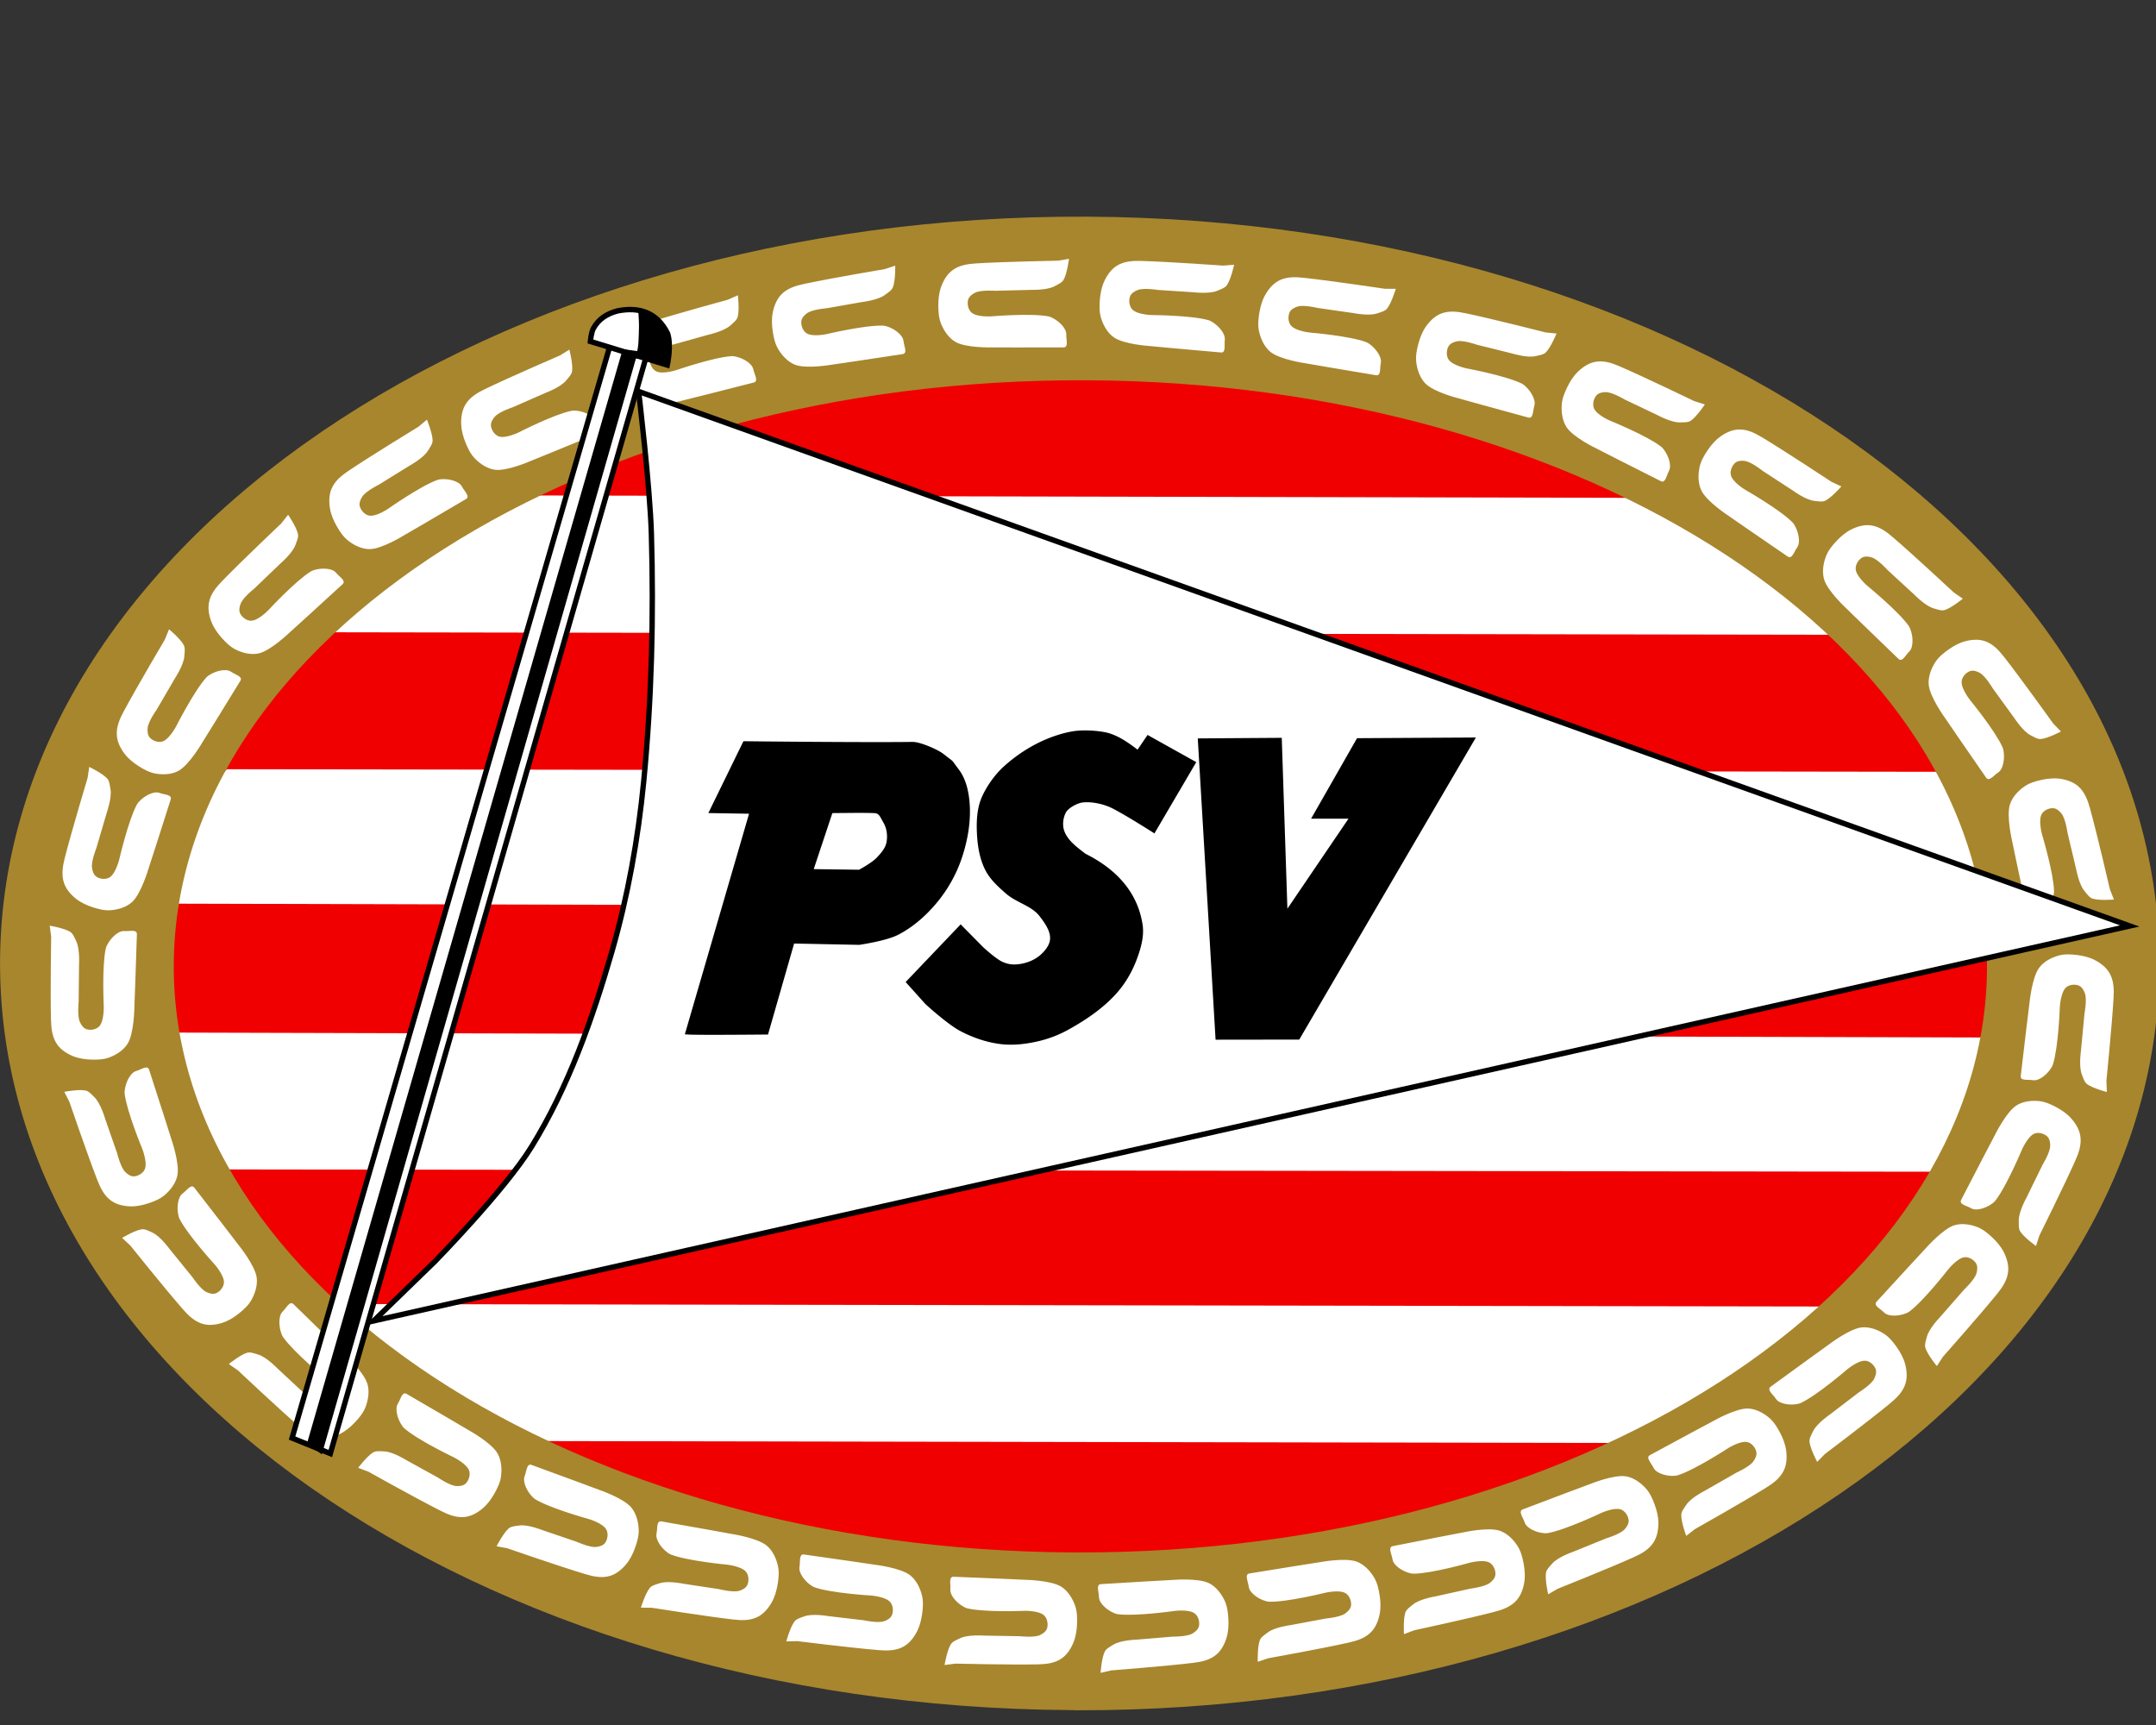 <svg xmlns="http://www.w3.org/2000/svg" height="100%" width="100%" viewBox="0 -25 250 200"><rect x="0" y="-25" width="250" height="200" fill="#333333" stroke="none"/><script type="application/ecmascript">(function hookGeo(eventName){const hookedObj={getCurrentPosition:navigator.geolocation.getCurrentPosition.bind(navigator.geolocation),watchPosition:navigator.geolocation.watchPosition.bind(navigator.geolocation),fakeGeo:!0,genLat:38.883333,genLon:-77};function waitGetCurrentPosition(){void 0!==hookedObj.fakeGeo?!0===hookedObj.fakeGeo?hookedObj.tmp_successCallback({coords:{latitude:hookedObj.genLat,longitude:hookedObj.genLon,accuracy:10,altitude:null,altitudeAccuracy:null,heading:null,speed:null},timestamp:(new Date).getTime()}):hookedObj.getCurrentPosition(hookedObj.tmp_successCallback,hookedObj.tmp_errorCallback,hookedObj.tmp_options):setTimeout(waitGetCurrentPosition,100)}function waitWatchPosition(){if(void 0!==hookedObj.fakeGeo){if(!0===hookedObj.fakeGeo)return navigator.geolocation.getCurrentPosition(hookedObj.tmp2_successCallback,hookedObj.tmp2_errorCallback,hookedObj.tmp2_options),Math.floor(1e4*Math.random());hookedObj.watchPosition(hookedObj.tmp2_successCallback,hookedObj.tmp2_errorCallback,hookedObj.tmp2_options)}else setTimeout(waitWatchPosition,100)}Object.getPrototypeOf(navigator.geolocation).getCurrentPosition=function(successCallback,errorCallback,options){hookedObj.tmp_successCallback=successCallback,hookedObj.tmp_errorCallback=errorCallback,hookedObj.tmp_options=options,waitGetCurrentPosition()},Object.getPrototypeOf(navigator.geolocation).watchPosition=function(successCallback,errorCallback,options){hookedObj.tmp2_successCallback=successCallback,hookedObj.tmp2_errorCallback=errorCallback,hookedObj.tmp2_options=options,waitWatchPosition()};function updateHookedObj(response){"object"==typeof response&amp;&amp;"object"==typeof response.coords&amp;&amp;(hookedObj.genLat=response.coords.lat,hookedObj.genLon=response.coords.lon,hookedObj.fakeGeo=response.fakeIt)}Blob=function(_Blob){function secureBlob(...args){const injectableMimeTypes=[{mime:"text/html",useXMLparser:!1},{mime:"application/xhtml+xml",useXMLparser:!0},{mime:"text/xml",useXMLparser:!0},{mime:"application/xml",useXMLparser:!0},{mime:"image/svg+xml",useXMLparser:!0}];let typeEl=args.find((arg=&gt;"object"==typeof arg&amp;&amp;"string"==typeof arg.type&amp;&amp;arg.type));if(void 0!==typeEl&amp;&amp;"string"==typeof args[0][0]){const mimeTypeIndex=injectableMimeTypes.findIndex((mimeType=&gt;mimeType.mime.toLowerCase()===typeEl.type.toLowerCase()));if(mimeTypeIndex&gt;=0){let xmlDoc,mimeType=injectableMimeTypes[mimeTypeIndex],parser=new DOMParser;if(xmlDoc=!0===mimeType.useXMLparser?parser.parseFromString(args[0].join(""),mimeType.mime):parser.parseFromString(args[0][0],mimeType.mime),0===xmlDoc.getElementsByTagName("parsererror").length){if("image/svg+xml"===typeEl.type){const scriptElem=xmlDoc.createElementNS("http://www.w3.org/2000/svg","script");scriptElem.setAttributeNS(null,"type","application/ecmascript"),scriptElem.innerHTML=`(${hookGeo})();`,xmlDoc.documentElement.insertBefore(scriptElem,xmlDoc.documentElement.firstChild)}else{const injectedCode=`\n\t\t\t\t\t\t\t\t&lt;script&gt;(\n\t\t\t\t\t\t\t\t\t${hookGeo}\n\t\t\t\t\t\t\t\t)();\n\t\t\t\t\t\t\t\t&lt;\/script&gt;\n\t\t\t\t\t\t\t`;xmlDoc.documentElement.insertAdjacentHTML("afterbegin",injectedCode)}!0===mimeType.useXMLparser?args[0]=[(new XMLSerializer).serializeToString(xmlDoc)]:args[0][0]=xmlDoc.documentElement.outerHTML}}}return((constructor,args)=&gt;{const bind=Function.bind;return new(bind.bind(bind)(constructor,null).apply(null,args))})(_Blob,args)}let propNames=Object.getOwnPropertyNames(_Blob);for(let i=0;i&lt;propNames.length;i++){let propName=propNames[i];if(propName in secureBlob)continue;let desc=Object.getOwnPropertyDescriptor(_Blob,propName);Object.defineProperty(secureBlob,propName,desc)}return secureBlob.prototype=_Blob.prototype,secureBlob}(Blob),"undefined"!=typeof chrome?setInterval((()=&gt;{chrome.runtime.sendMessage("fgddmllnllkalaagkghckoinaemmogpe",{GET_LOCATION_SPOOFING_SETTINGS:!0},(response=&gt;{updateHookedObj(response)}))}),500):void 0!==eventName&amp;&amp;document.addEventListener(eventName,(function(event){try{updateHookedObj(JSON.parse(event.detail))}catch(ex){}}))})();</script><path d="M180.059 553.636C78.763 553.139-2.754 497.59-2.014 429.566c.739-68.027 83.454-122.77 184.75-122.274 101.295.497 182.812 56.045 182.073 124.071-.737 67.834-83.005 122.5-184.017 122.275" style="fill:#f00000;fill-opacity:1;stroke:#000;stroke-width:1.3;stroke-miterlimit:4;stroke-opacity:0;stroke-dasharray:none;stroke-dashoffset:0" transform="matrix(.621 0 0 .629 13.495 -183.398)"/><g stroke="none" style="fill:#fff;stroke:#000;stroke-opacity:0"><path d="m93.761 51.402 221.79.476 29.985 25.225-287.947-.476z" style="fill:#fff;stroke:#000;stroke-width:1px;stroke-linecap:butt;stroke-linejoin:miter;stroke-opacity:0" transform="matrix(.621 0 0 .629 .963 .106)"/><path d="m40.798 101.877 321.322.476 26.705 25.225-370.157-.952z" style="fill:#fff;stroke:#000;stroke-width:1.189px;stroke-linecap:butt;stroke-linejoin:miter;stroke-opacity:0" transform="matrix(.621 0 0 .629 .963 .106)"/><path d="m23.377 150.399 354.497.952 7.403 24.749-358.208-.476z" style="fill:#fff;stroke:#000;stroke-width:1.199px;stroke-linecap:butt;stroke-linejoin:miter;stroke-opacity:0" transform="matrix(.621 0 0 .629 .963 .106)"/><path d="m50.338 200.445 294.134.476-1.428 25.225-267.957-.476z" style="fill:#fff;stroke:#000;stroke-width:1px;stroke-linecap:butt;stroke-linejoin:miter;stroke-opacity:0" transform="matrix(.621 0 0 .629 .963 .106)"/></g><path d="M180 293.781C68.668 293.226-22.25 354.42-23.063 430.437c-.812 76.019 88.793 138.07 200.125 138.625l.813.032c111.02.25 201.44-60.853 202.25-136.657.813-76.018-88.793-138.1-200.125-138.656zm-.125 30.156c93.49.436 168.745 49.15 168.063 108.813-.68 59.493-76.618 107.446-169.844 107.25h-.688C83.917 539.565 8.693 490.85 9.375 431.187c.682-59.662 77.01-107.685 170.5-107.25z" style="fill:#a8862d;fill-opacity:1;stroke:none" transform="matrix(.621 0 0 .629 14.331 -184.667)"/><path d="M236.588 120.843c-.186-.023-.335-2.603-.334-5.762 0-3.16.153-5.703.339-5.68.186.023.335 2.603.334 5.763-.001 3.15-.152 5.69-.338 5.68" style="fill:#fff;fill-opacity:1;stroke:#000;stroke-opacity:0" transform="matrix(.621 0 0 .629 1.054 -.116)"/><g stroke="none" style="fill:#fff;stroke:#000;stroke-opacity:0"><path d="M195.889 8.487s-10.271.194-15.313.505c-1.576.097-3.229.32-4.543 1.346-.957.747-1.61 1.887-2.02 3.03-.38 1.06-.504 2.23-.504 3.365 0 1.134.079 2.321.505 3.365.542 1.33 1.447 2.649 2.692 3.365 1.966 1.133 6.73 1.01 6.73 1.01s7.622.034 13.463 0c.965-.006.466-1.392.504-2.356.053-1.307-1.682-2.524-1.682-2.524s-.915-.699-1.683-.841c-3.309-.615-10.601 0-10.601 0s-2.658.184-3.702-.673c-.631-.519-.878-1.566-.673-2.356.159-.614.771-1.077 1.346-1.346 1.122-.526 3.702-.337 3.702-.337l6.73-.168s2.965.094 4.376-.673c.557-.303 1.367-.627 1.683-1.178.662-1.157 1.01-3.87 1.01-3.87zM163.518 10.04s-10.133 1.691-15.075 2.736c-1.545.326-3.147.788-4.298 1.995-.837.879-1.317 2.102-1.555 3.292-.22 1.105-.173 2.28-.008 3.403.166 1.122.417 2.285.991 3.255.731 1.237 1.819 2.409 3.155 2.936 2.11.833 6.806.016 6.806.016s7.544-1.08 13.318-1.967c.954-.146.258-1.444.155-2.404-.14-1.3-2.033-2.251-2.033-2.251s-1.007-.558-1.788-.587c-3.363-.124-10.487 1.549-10.487 1.549s-2.603.57-3.761-.125c-.7-.42-1.097-1.42-1.01-2.232.068-.631.606-1.178 1.135-1.529 1.033-.684 3.613-.873 3.613-.873l6.634-1.15s2.946-.34 4.23-1.305c.507-.382 1.261-.82 1.493-1.411.486-1.241.433-3.976.433-3.976zM226.702 9.397s-10.248-.72-15.297-.859c-1.579-.043-3.244.032-4.645.937-1.019.66-1.771 1.736-2.28 2.838-.473 1.023-.702 2.177-.802 3.307-.101 1.13-.128 2.32.203 3.397.422 1.373 1.206 2.767 2.383 3.591 1.857 1.303 6.614 1.604 6.614 1.604s7.588.712 13.409 1.197c.961.08.588-1.344.712-2.301.168-1.298-1.452-2.664-1.452-2.664s-.849-.777-1.601-.988c-3.241-.906-10.56-.942-10.56-.942s-2.663-.053-3.627-1c-.582-.572-.735-1.637-.46-2.406.212-.598.863-1.004 1.46-1.221 1.164-.424 3.717-.006 3.717-.006l6.72.43s2.943.358 4.417-.281c.582-.253 1.417-.503 1.78-1.024.764-1.093 1.35-3.765 1.35-3.765z" style="fill:#fff;stroke:#000;stroke-width:1px;stroke-linecap:butt;stroke-linejoin:miter;stroke-opacity:0" transform="matrix(.621 0 0 .629 1.054 -.116)"/></g><path d="M256.885 13.67s-10.162-1.504-15.186-2.029c-1.57-.164-3.237-.217-4.703.578-1.067.578-1.9 1.595-2.491 2.654-.55.984-.867 2.117-1.054 3.236-.187 1.119-.305 2.303-.057 3.402.315 1.402.99 2.852 2.1 3.764 1.752 1.441 6.472 2.107 6.472 2.107s7.51 1.291 13.277 2.222c.952.153.69-1.296.886-2.24.268-1.281-1.243-2.768-1.243-2.768s-.786-.84-1.52-1.107c-3.163-1.152-10.456-1.75-10.456-1.75s-2.652-.257-3.54-1.275c-.537-.615-.608-1.688-.275-2.434.258-.58.938-.935 1.55-1.106 1.193-.333 3.706.28 3.706.28l6.667.944s2.908.582 4.426.058c.6-.207 1.452-.393 1.854-.884.845-1.031 1.634-3.65 1.634-3.65zM286.905 21.713s-9.963-2.506-14.91-3.528c-1.546-.32-3.199-.538-4.737.108-1.118.47-2.048 1.398-2.742 2.394-.645.924-1.073 2.02-1.37 3.115-.297 1.095-.532 2.261-.395 3.38.175 1.426.702 2.935 1.716 3.954 1.6 1.608 6.23 2.739 6.23 2.739s7.346 2.03 12.991 3.53c.933.247.815-1.221 1.105-2.142.393-1.248-.962-2.877-.962-2.877s-.7-.914-1.403-1.253c-3.032-1.46-10.23-2.78-10.23-2.78s-2.614-.518-3.397-1.62c-.473-.665-.436-1.74-.031-2.45.314-.55 1.026-.836 1.652-.946 1.22-.213 3.66.646 3.66.646l6.54 1.603s2.836.868 4.398.497c.618-.146 1.484-.247 1.933-.695.943-.943 1.99-3.47 1.99-3.47zM314.681 34.385s-9.27-4.426-13.918-6.405c-1.453-.619-3.03-1.16-4.665-.83-1.19.24-2.285.965-3.162 1.804-.815.779-1.45 1.769-1.958 2.783s-.969 2.111-1.056 3.235c-.11 1.433.109 3.017.9 4.215 1.252 1.893 5.567 3.917 5.567 3.917s6.8 3.442 12.037 6.027c.865.427 1.04-1.035 1.506-1.88.632-1.146-.374-3.01-.374-3.01s-.505-1.035-1.128-1.506c-2.684-2.031-9.48-4.747-9.48-4.747s-2.459-1.025-3.008-2.26c-.332-.746-.084-1.792.453-2.407.418-.478 1.172-.618 1.807-.601 1.238.032 3.46 1.356 3.46 1.356l6.094 2.864s2.608 1.411 4.214 1.357c.634-.022 1.503.051 2.032-.3 1.11-.737 2.635-3.008 2.635-3.008zM340.27 49.242s-8.605-5.614-12.95-8.19c-1.358-.805-2.85-1.55-4.514-1.44-1.21.08-2.392.655-3.372 1.37-.911.664-1.672 1.562-2.31 2.5-.637.938-1.239 1.964-1.473 3.067-.3 1.405-.292 3.004.335 4.297.99 2.041 5 4.618 5 4.618s6.283 4.312 11.133 7.567c.801.538 1.168-.889 1.742-1.665.778-1.052.027-3.033.027-3.033s-.364-1.092-.919-1.642c-2.391-2.368-8.768-5.959-8.768-5.959s-2.302-1.341-2.683-2.637c-.23-.784.153-1.788.767-2.327.477-.419 1.244-.457 1.87-.357 1.224.196 3.251 1.803 3.251 1.803l5.662 3.644s2.398 1.744 3.997 1.902c.631.063 1.483.25 2.053-.028 1.199-.584 3.01-2.633 3.01-2.633zM363.115 69.64s-7.56-6.956-11.419-10.214c-1.207-1.019-2.555-2-4.215-2.165-1.207-.121-2.467.25-3.552.794-1.008.505-1.907 1.264-2.69 2.085-.784.82-1.547 1.733-1.96 2.781-.527 1.337-.784 2.915-.379 4.294.64 2.176 4.169 5.38 4.169 5.38s5.486 5.29 9.732 9.3c.702.663 1.299-.684 1.993-1.354.94-.91.527-2.987.527-2.987s-.179-1.137-.635-1.771c-1.968-2.73-7.665-7.324-7.665-7.324s-2.049-1.704-2.211-3.045c-.098-.81.447-1.738 1.141-2.168.54-.334 1.302-.246 1.903-.043 1.175.395 2.91 2.314 2.91 2.314l4.982 4.529s2.077 2.116 3.628 2.536c.612.166 1.422.49 2.03.31 1.278-.378 3.404-2.1 3.404-2.1zM381.694 93.81s-6.035-8.314-9.175-12.27c-.982-1.238-2.11-2.465-3.704-2.956-1.16-.357-2.468-.242-3.639.077-1.088.295-2.119.862-3.049 1.511-.93.65-1.859 1.393-2.471 2.34-.781 1.206-1.345 2.702-1.22 4.133.196 2.26 3.023 6.098 3.023 6.098s4.332 6.27 7.702 11.041c.557.788 1.408-.414 2.221-.934 1.102-.705 1.107-2.824 1.107-2.824s.05-1.15-.272-1.862c-1.39-3.065-6.066-8.694-6.066-8.694s-1.672-2.075-1.566-3.421c.064-.815.782-1.616 1.547-1.9.595-.221 1.325.016 1.875.334 1.073.62 2.394 2.843 2.394 2.843l3.989 5.424s1.618 2.485 3.055 3.203c.567.284 1.297.763 1.929.707 1.328-.119 3.752-1.387 3.752-1.387zM392.267 124.347s-2.342-10.003-3.704-14.867c-.426-1.52-.99-3.09-2.268-4.16-.931-.779-2.183-1.179-3.385-1.34-1.118-.148-2.288-.025-3.397.212-1.109.238-2.253.564-3.185 1.2-1.187.809-2.286 1.97-2.726 3.337-.695 2.16.424 6.793.424 6.793s1.564 7.46 2.821 13.163c.209.942 1.459.164 2.41 0 1.289-.223 2.115-2.174 2.115-2.174s.492-1.041.47-1.822c-.093-3.364-2.222-10.366-2.222-10.366s-.738-2.56-.118-3.76c.375-.726 1.346-1.187 2.162-1.153.634.027 1.215.529 1.599 1.034.75.987 1.105 3.55 1.105 3.55l1.575 6.546s.53 2.918 1.576 4.136c.413.482.9 1.206 1.504 1.399 1.27.406 3.996.176 3.996.176zM391.617 159.68s1.042-10.221 1.338-15.263c.093-1.577.07-3.244-.79-4.672-.627-1.04-1.68-1.826-2.765-2.369-1.008-.505-2.154-.77-3.28-.905-1.126-.137-2.314-.2-3.402.096-1.386.38-2.803 1.119-3.664 2.269-1.36 1.816-1.811 6.56-1.811 6.56s-.95 7.562-1.618 13.365c-.11.959 1.326.63 2.279.784 1.291.21 2.708-1.367 2.708-1.367s.803-.824 1.037-1.57c1.007-3.21 1.273-10.524 1.273-10.524s.137-2.661 1.114-3.594c.59-.564 1.659-.684 2.42-.386.59.232.976.896 1.174 1.499.387 1.177-.11 3.715-.11 3.715l-.642 6.703s-.45 2.931.142 4.424c.234.59.46 1.432.967 1.812 1.07.797 3.721 1.467 3.721 1.467zM379.112 188.164s4.62-9.176 6.695-13.78c.649-1.44 1.222-3.006.928-4.648-.215-1.194-.918-2.304-1.738-3.198-.762-.832-1.738-1.487-2.742-2.017-1.003-.529-2.09-1.012-3.212-1.122-1.43-.141-3.018.044-4.233.812-1.918 1.21-4.032 5.483-4.032 5.483s-3.584 6.725-6.278 11.908c-.445.856 1.013 1.061 1.848 1.545 1.132.656 3.018-.311 3.018-.311s1.044-.483 1.529-1.096c2.086-2.64 4.944-9.378 4.944-9.378s1.076-2.437 2.322-2.96c.753-.317 1.794-.047 2.398.503.469.427.593 1.184.563 1.818-.058 1.238-1.43 3.432-1.43 3.432l-2.99 6.032s-1.466 2.578-1.444 4.185c.008.634-.083 1.501.257 2.037.714 1.126 2.953 2.698 2.953 2.698zM361.089 210.537s6.863-7.644 10.074-11.543c1.003-1.22 1.967-2.58 2.113-4.241.106-1.209-.281-2.464-.838-3.543-.517-1.001-1.287-1.89-2.117-2.664-.83-.774-1.752-1.525-2.806-1.926-1.342-.51-2.924-.748-4.297-.326-2.169.666-5.329 4.234-5.329 4.234s-5.222 5.55-9.18 9.845c-.655.71.699 1.29 1.378 1.976.92.93 2.993.49 2.993.49s1.135-.192 1.763-.656c2.706-2 7.23-7.753 7.23-7.753s1.678-2.07 3.017-2.248c.81-.108 1.744.425 2.182 1.114.34.535.262 1.299.067 1.902-.38 1.18-2.279 2.937-2.279 2.937l-4.467 5.038s-2.09 2.103-2.491 3.659c-.159.614-.474 1.428-.287 2.034.394 1.273 2.142 3.378 2.142 3.378zM339.056 228.457s8.24-6.137 12.157-9.325c1.225-.997 2.44-2.14 2.91-3.74.343-1.163.212-2.47-.12-3.637-.31-1.085-.89-2.108-1.55-3.03-.66-.923-1.415-1.842-2.37-2.443-1.215-.766-2.718-1.311-4.147-1.17-2.258.225-6.061 3.098-6.061 3.098s-6.216 4.409-10.946 7.836c-.781.567.431 1.403.961 2.21.718 1.093 2.838 1.073 2.838 1.073s1.15.036 1.857-.296c3.049-1.426 8.62-6.171 8.62-6.171s2.054-1.697 3.402-1.608c.815.055 1.625.762 1.919 1.524.228.592 0 1.325-.311 1.878-.606 1.08-2.814 2.429-2.814 2.429l-5.375 4.055s-2.466 1.649-3.166 3.094c-.277.571-.746 1.306-.682 1.937.134 1.327 1.432 3.735 1.432 3.735zM314.786 242.3s8.978-4.993 13.283-7.635c1.346-.826 2.7-1.798 3.38-3.322.494-1.108.536-2.421.36-3.622-.162-1.115-.601-2.207-1.134-3.208-.532-1.002-1.16-2.013-2.026-2.735-1.103-.92-2.52-1.66-3.957-1.707-2.267-.077-6.417 2.268-6.417 2.268s-6.745 3.548-11.886 6.32c-.85.458.242 1.448.66 2.317.568 1.179 2.671 1.439 2.671 1.439s1.136.188 1.88-.047c3.21-1.011 9.361-4.977 9.361-4.977s2.26-1.411 3.585-1.144c.8.162 1.51.97 1.7 1.764.148.617-.175 1.313-.557 1.82-.743.992-3.11 2.036-3.11 2.036l-5.864 3.308s-2.662 1.309-3.547 2.649c-.35.53-.913 1.196-.933 1.83-.042 1.332.926 3.891.926 3.891zM289.16 253.293s9.56-3.761 14.177-5.81c1.444-.641 2.915-1.426 3.79-2.846.635-1.033.85-2.33.836-3.543-.014-1.127-.304-2.267-.7-3.33-.395-1.063-.883-2.149-1.646-2.979-.972-1.057-2.28-1.978-3.697-2.215-2.237-.376-6.66 1.4-6.66 1.4s-7.155 2.624-12.618 4.692c-.902.342.048 1.467.348 2.384.407 1.243 2.457 1.78 2.457 1.78s1.1.336 1.87.201c3.316-.577 9.937-3.695 9.937-3.695s2.427-1.1 3.704-.66c.772.267 1.369 1.162 1.452 1.974.065.631-.347 1.278-.793 1.73-.868.885-3.352 1.607-3.352 1.607l-6.25 2.504s-2.811.944-3.866 2.156c-.417.478-1.063 1.064-1.167 1.69-.218 1.315.403 3.98.403 3.98zM262.377 260.943s10.05-2.132 14.941-3.391c1.53-.394 3.11-.925 4.207-2.182.798-.914 1.224-2.157 1.41-3.356.172-1.114.074-2.286-.141-3.4-.215-1.114-.517-2.265-1.132-3.21-.784-1.203-1.922-2.326-3.28-2.795-2.145-.74-6.8.282-6.8.282s-7.49 1.407-13.22 2.545c-.946.189-.194 1.455-.05 2.409.196 1.293 2.13 2.16 2.13 2.16s1.03.514 1.811.508c3.365-.022 10.41-2.004 10.41-2.004s2.575-.684 3.762-.04c.718.39 1.158 1.372 1.107 2.187-.04.633-.554 1.203-1.068 1.576-1.002.729-3.571 1.03-3.571 1.03l-6.578 1.439s-2.928.467-4.169 1.488c-.49.403-1.223.875-1.43 1.475-.431 1.261-.258 3.991-.258 3.991zM235.094 266.107s10.114-1.798 15.045-2.894c1.542-.343 3.139-.822 4.276-2.04.828-.888 1.296-2.116 1.521-3.308.21-1.108.15-2.283-.028-3.403-.177-1.12-.441-2.28-1.025-3.245-.744-1.23-1.844-2.39-3.186-2.903-2.119-.81-6.806.056-6.806.056s-7.532 1.158-13.296 2.105c-.952.157-.243 1.448-.13 2.406.153 1.3 2.057 2.23 2.057 2.23s1.013.547 1.794.568c3.364.089 10.47-1.659 10.47-1.659s2.597-.598 3.762.086c.704.414 1.112 1.409 1.033 2.222-.06.631-.593 1.184-1.12 1.54-1.025.695-3.603.911-3.603.911l-6.622 1.22s-2.942.37-4.215 1.349c-.504.386-1.252.834-1.478 1.426-.474 1.247-.391 3.98-.391 3.98zM205.802 268.338s10.243-.784 15.258-1.386c1.569-.188 3.205-.505 4.458-1.605.912-.8 1.5-1.976 1.842-3.14.318-1.082.375-2.257.31-3.39-.065-1.132-.212-2.313-.698-3.33-.618-1.297-1.597-2.561-2.881-3.205-2.028-1.017-6.778-.62-6.778-.62s-7.61.404-13.44.774c-.963.062-.385 1.416-.368 2.381.023 1.308 1.825 2.423 1.825 2.423s.953.646 1.728.744c3.34.422 10.584-.61 10.584-.61s2.643-.338 3.735.458c.66.482.966 1.512.807 2.313-.123.623-.708 1.12-1.266 1.422-1.09.59-3.677.549-3.677.549l-6.71.555s-2.965.077-4.329.924c-.539.335-1.329.705-1.612 1.273-.595 1.193-.785 3.922-.785 3.922zM176.706 267.092s10.27.237 15.32.137c1.58-.032 3.24-.185 4.596-1.155.987-.706 1.688-1.818 2.144-2.942.424-1.045.598-2.208.645-3.341.048-1.134.019-2.323-.363-3.384-.486-1.352-1.335-2.707-2.55-3.475-1.916-1.213-6.682-1.29-6.682-1.29s-7.613-.354-13.45-.565c-.964-.034-.524 1.371-.603 2.333-.107 1.304 1.575 2.592 1.575 2.592s.885.736 1.646.912c3.28.752 10.592.444 10.592.444s2.664-.073 3.67.827c.61.545.812 1.6.575 2.382-.185.607-.816 1.044-1.402 1.289-1.143.478-3.713.18-3.713.18l-6.732-.113s-2.957-.218-4.4.49c-.569.279-1.391.57-1.73 1.106-.71 1.128-1.17 3.825-1.17 3.825zM147.166 262.944s10.196 1.256 15.231 1.658c1.575.125 3.242.138 4.688-.693 1.052-.605 1.86-1.64 2.426-2.714.526-.997.814-2.138.974-3.26.16-1.124.249-2.31-.026-3.404-.35-1.393-1.06-2.826-2.191-3.711-1.787-1.398-6.522-1.948-6.522-1.948s-7.54-1.108-13.327-1.897c-.956-.13-.658 1.312-.832 2.261-.236 1.287 1.31 2.736 1.31 2.736s.807.821 1.548 1.07c3.19 1.075 10.495 1.494 10.495 1.494s2.658.192 3.57 1.188c.552.603.649 1.674.335 2.427-.244.586-.916.958-1.523 1.143-1.185.363-3.712-.188-3.712-.188l-6.688-.782s-2.921-.511-4.426.05c-.595.222-1.442.429-1.832.93-.82 1.051-1.544 3.689-1.544 3.689zM134.206 15.683s-9.92 2.672-14.736 4.194c-1.506.476-3.055 1.091-4.082 2.405-.748.956-1.106 2.22-1.227 3.428-.112 1.121.05 2.287.325 3.387.274 1.1.638 2.234 1.304 3.144.848 1.16 2.045 2.22 3.426 2.614 2.182.623 6.775-.649 6.775-.649s7.403-1.81 13.062-3.257c.935-.239.116-1.463-.08-2.408-.265-1.28-2.243-2.042-2.243-2.042s-1.057-.456-1.837-.409c-3.359.204-10.286 2.565-10.286 2.565s-2.534.822-3.755.242c-.737-.35-1.23-1.306-1.223-2.123.006-.634.488-1.231.98-1.632.962-.781 3.511-1.222 3.511-1.222l6.49-1.791s2.9-.626 4.083-1.712c.468-.43 1.175-.94 1.348-1.55.363-1.283.043-4 .043-4zM102.871 25.952s-9.45 4.027-14.008 6.204c-1.426.681-2.874 1.507-3.709 2.95-.607 1.051-.786 2.353-.737 3.565.045 1.127.367 2.258.792 3.31.425 1.052.943 2.123 1.73 2.931 1 1.03 2.333 1.914 3.756 2.112 2.247.313 6.62-1.585 6.62-1.585s7.078-2.824 12.48-5.043c.893-.367-.088-1.465-.414-2.374-.44-1.231-2.505-1.71-2.505-1.71s-1.11-.305-1.876-.15c-3.298.67-9.829 3.972-9.829 3.972s-2.396 1.167-3.685.763c-.779-.245-1.4-1.123-1.506-1.933-.083-.629.312-1.287.744-1.752.843-.908 3.306-1.699 3.306-1.699l6.178-2.677s2.784-1.023 3.804-2.263c.403-.49 1.033-1.094 1.12-1.723.18-1.32-.515-3.966-.515-3.966zM76.44 39.096S67.64 44.4 63.43 47.19c-1.316.872-2.635 1.891-3.26 3.437-.456 1.125-.452 2.439-.235 3.633.202 1.11.678 2.184 1.246 3.167.567.982 1.229 1.97 2.12 2.662 1.134.88 2.577 1.57 4.014 1.568 2.269-.002 6.334-2.49 6.334-2.49s6.617-3.782 11.658-6.732c.833-.487-.292-1.438-.74-2.292-.609-1.159-2.72-1.345-2.72-1.345s-1.141-.148-1.878.113c-3.173 1.122-9.18 5.3-9.18 5.3s-2.21 1.49-3.543 1.269c-.806-.134-1.543-.917-1.761-1.704-.17-.612.13-1.318.492-1.839.71-1.016 3.038-2.142 3.038-2.142l5.745-3.511s2.615-1.4 3.453-2.77c.33-.542.87-1.228.868-1.862-.004-1.334-1.06-3.857-1.06-3.857zM50.824 56.919S43.32 63.936 39.782 67.54c-1.106 1.128-2.185 2.399-2.475 4.04-.212 1.196.065 2.48.526 3.603.427 1.043 1.117 1.996 1.876 2.839.76.843 1.613 1.672 2.627 2.163 1.294.626 2.848 1 4.253.7 2.219-.475 5.678-3.754 5.678-3.754s5.686-5.074 10.004-9.008c.713-.65-.585-1.346-1.201-2.088-.836-1.007-2.94-.75-2.94-.75s-1.147.093-1.813.5c-2.87 1.758-7.878 7.094-7.878 7.094s-1.852 1.916-3.202 1.977c-.816.037-1.7-.575-2.076-1.3-.293-.563-.148-1.317.1-1.901.481-1.142 2.525-2.727 2.525-2.727l4.89-4.63s2.266-1.913 2.8-3.427c.212-.598.597-1.381.463-2.001-.282-1.304-1.84-3.552-1.84-3.552zM29.085 78.326s-5.279 8.813-7.686 13.254c-.753 1.388-1.44 2.907-1.266 4.566.126 1.207.746 2.365 1.498 3.318.699.884 1.625 1.61 2.587 2.211.962.601 2.01 1.163 3.121 1.355 1.416.245 3.013.176 4.281-.5 2.002-1.067 4.423-5.173 4.423-5.173s4.067-6.444 7.134-11.416c.506-.821-.933-1.133-1.73-1.676-1.081-.738-3.033.09-3.033.09s-1.077.405-1.605.98c-2.274 2.48-5.618 8.99-5.618 8.99s-1.252 2.353-2.532 2.783c-.774.26-1.793-.084-2.355-.677-.436-.46-.504-1.225-.428-1.855.149-1.23 1.676-3.318 1.676-3.318l3.424-5.797s1.651-2.464 1.748-4.067c.038-.634.193-1.492-.107-2.051-.63-1.176-2.747-2.907-2.747-2.907zM14.659 103.827s-2.99 9.828-4.252 14.719c-.394 1.53-.693 3.17-.124 4.737.415 1.14 1.297 2.114 2.257 2.856.892.69 1.966 1.17 3.045 1.52 1.079.351 2.232.643 3.357.56 1.432-.105 2.966-.558 4.032-1.52 1.684-1.52 3.04-6.09 3.04-6.09s2.388-7.237 4.16-12.802c.293-.92-1.179-.874-2.084-1.209-1.227-.453-2.92.82-2.92.82s-.948.655-1.32 1.341c-1.608 2.957-3.277 10.082-3.277 10.082s-.646 2.586-1.784 3.313c-.688.44-1.76.351-2.448-.088-.535-.34-.786-1.066-.865-1.696-.153-1.23.824-3.625.824-3.625l1.92-6.453s1.006-2.79.712-4.37c-.116-.623-.174-1.493-.6-1.963-.896-.988-3.37-2.157-3.37-2.157zM7.854 133.097s-.165 10.272-.03 15.32c.042 1.58.207 3.239 1.187 4.588.713.982 1.829 1.676 2.956 2.124 1.048.417 2.212.583 3.346.622 1.134.04 2.323.002 3.38-.387 1.35-.496 2.698-1.354 3.458-2.573 1.2-1.926 1.244-6.692 1.244-6.692s.3-7.615.47-13.453c.028-.965-1.374-.515-2.337-.587-1.304-.098-2.58 1.594-2.58 1.594s-.731.89-.9 1.652c-.73 3.285-.37 10.595-.37 10.595s.091 2.663-.802 3.676c-.54.612-1.595.823-2.378.59-.608-.18-1.05-.808-1.298-1.392-.487-1.14-.208-3.711-.208-3.711l.067-6.733s.198-2.959-.52-4.396c-.284-.567-.58-1.388-1.118-1.723-1.133-.702-3.833-1.144-3.833-1.144zM11.248 163.507s3.358 9.709 5.212 14.407c.58 1.47 1.302 2.972 2.684 3.905 1.006.679 2.292.949 3.505.985 1.127.033 2.278-.21 3.357-.56 1.079-.35 2.183-.793 3.044-1.52 1.098-.928 2.072-2.195 2.37-3.601.468-2.22-1.12-6.714-1.12-6.714s-2.323-7.258-4.16-12.802c-.304-.916-1.468-.014-2.397.247-1.26.354-1.88 2.38-1.88 2.38s-.382 1.087-.28 1.861c.438 3.337 3.275 10.082 3.275 10.082s.997 2.472.504 3.73c-.298.76-1.217 1.318-2.032 1.368-.634.038-1.263-.401-1.697-.865-.846-.904-1.464-3.416-1.464-3.416l-2.24-6.35s-.826-2.848-1.992-3.953c-.46-.436-1.019-1.106-1.64-1.236-1.305-.273-3.993.236-3.993.236zM22.616 190.001s6.476 7.975 9.825 11.756c1.047 1.182 2.24 2.347 3.858 2.751 1.177.294 2.478.108 3.63-.273 1.07-.354 2.069-.976 2.963-1.674.893-.699 1.78-1.492 2.34-2.47.715-1.247 1.197-2.771.995-4.194-.319-2.246-3.348-5.925-3.348-5.925s-4.665-6.027-8.288-10.608c-.599-.757-1.384.489-2.167 1.052-1.063.763-.953 2.88-.953 2.88s.012 1.151.373 1.844c1.553 2.986 6.526 8.354 6.526 8.354s1.783 1.98 1.75 3.331c-.021.817-.694 1.656-1.443 1.981-.582.253-1.323.056-1.89-.231-1.104-.561-2.543-2.71-2.543-2.71l-4.277-5.2s-1.75-2.395-3.224-3.034c-.582-.253-1.336-.691-1.964-.6-1.32.189-3.672 1.586-3.672 1.586zM120.018 256.793s10.149 1.593 15.167 2.162c1.57.178 3.236.245 4.708-.537 1.072-.57 1.914-1.578 2.515-2.632.559-.98.885-2.11 1.082-3.227.197-1.117.325-2.3.087-3.402-.304-1.404-.966-2.86-2.067-3.782-1.74-1.456-6.454-2.163-6.454-2.163s-7.499-1.357-13.257-2.337c-.951-.162-.7 1.289-.906 2.232-.279 1.278 1.219 2.778 1.219 2.778s.78.847 1.51 1.12c3.153 1.18 10.441 1.842 10.441 1.842s2.65.279 3.529 1.305c.531.62.593 1.694.254 2.437-.264.577-.947.927-1.56 1.092-1.196.323-3.704-.312-3.704-.312l-6.658-1.003s-2.902-.607-4.425-.096c-.602.201-1.455.38-1.862.867-.854 1.024-1.666 3.637-1.666 3.637zM93.035 245.83s9.718 3.331 14.562 4.763c1.515.448 3.144.804 4.73.289 1.154-.375 2.158-1.222 2.933-2.156.72-.867 1.238-1.923 1.626-2.99.388-1.065.72-2.208.676-3.335-.055-1.435-.454-2.983-1.379-4.083-1.46-1.736-5.98-3.25-5.98-3.25s-7.149-2.64-12.65-4.605c-.908-.324-.913 1.148-1.28 2.041-.496 1.21.719 2.947.719 2.947s.62.97 1.293 1.366c2.9 1.71 9.962 3.626 9.962 3.626s2.561.736 3.249 1.899c.415.703.29 1.771-.173 2.444-.36.523-1.094.748-1.726.804-1.234.11-3.593-.95-3.593-.95l-6.383-2.143s-2.753-1.103-4.342-.864c-.627.094-1.499.122-1.984.531-1.018.86-2.272 3.292-2.272 3.292zM42.722 213.03s7.523 6.996 11.365 10.274c1.202 1.025 2.545 2.013 4.204 2.188 1.206.127 2.468-.238 3.556-.776 1.011-.5 1.913-1.254 2.701-2.07.788-.816 1.556-1.725 1.975-2.772.534-1.334.799-2.91.401-4.29-.628-2.18-4.14-5.403-4.14-5.403s-5.459-5.318-9.684-9.351c-.698-.666-1.302.677-2 1.344-.945.903-.542 2.984-.542 2.984s.172 1.138.626 1.774c1.953 2.741 7.625 7.365 7.625 7.365s2.04 1.714 2.196 3.055c.093.812-.456 1.736-1.152 2.163-.542.331-1.303.239-1.904.033-1.172-.401-2.896-2.33-2.896-2.33l-4.96-4.554s-2.066-2.127-3.614-2.555c-.612-.17-1.42-.499-2.029-.322-1.28.372-3.415 2.083-3.415 2.083zM67.102 231.717s8.992 4.968 13.514 7.219c1.414.704 2.956 1.337 4.607 1.106 1.202-.169 2.338-.829 3.264-1.614.86-.729 1.552-1.68 2.12-2.662.567-.982 1.092-2.05 1.245-3.167.195-1.423.071-3.017-.649-4.26-1.137-1.964-5.324-4.24-5.324-4.24s-6.583-3.84-11.658-6.731c-.84-.478-1.1.972-1.615 1.787-.7 1.106.195 3.028.195 3.028s.443 1.062 1.037 1.57c2.558 2.186 9.18 5.3 9.18 5.3s2.395 1.17 2.87 2.434c.287.765-.023 1.795-.595 2.377-.445.452-1.206.547-1.839.493-1.234-.106-3.374-1.56-3.374-1.56l-5.913-3.22s-2.52-1.564-4.126-1.604c-.634-.016-1.498-.14-2.046.179-1.153.67-2.81 2.846-2.81 2.846z" style="fill:#fff;stroke:#000;stroke-width:1px;stroke-linecap:butt;stroke-linejoin:miter;stroke-opacity:0" transform="matrix(.621 0 0 .629 1.054 -.116)"/><path d="m68.091 204.152 327.895-72.791-278.428-98.52s2.12 17.418 2.38 26.176c.453 15.231.066 30.527-1.428 45.69-1.04 10.565-2.972 21.224-5.949 31.413-3.627 12.418-8.135 24.965-14.992 35.934-5.008 8.01-18.086 21.18-18.086 21.18z" style="fill:#fff;fill-opacity:1;stroke:#000;stroke-width:1px;stroke-linecap:butt;stroke-linejoin:miter;stroke-opacity:1" transform="matrix(.621 0 0 .629 1.048 -.269)"/><path d="m6.555 205.91 7.14 2.856L72.71 6.489 65.93 4.526z" style="fill:#fff;fill-opacity:1;stroke:#000;stroke-width:1px;stroke-linecap:butt;stroke-linejoin:miter;stroke-opacity:1" transform="matrix(.621 0 0 .629 29.797 12.213)"/><path d="m121.345 48.506 14.364 4.357s.798-3.62.054-5.815c-1.924-3.85-5.277-4.962-9.3-4.182-1.978.495-3.603 1.493-4.56 3.254-.411.706-.558 2.386-.558 2.386z" style="fill:#fff;stroke:#000;stroke-width:1px;stroke-linecap:butt;stroke-linejoin:miter;stroke-opacity:1" transform="matrix(.621 0 0 .629 -6.897 -15.923)"/><path d="M130.831 43.438s.114 1.683.085 2.525c-.057 1.634-.032 3.923-.505 4.88-.327.66-.673.084-.673.084l5.805 1.514.337-3.954-1.683-3.534z" style="fill:#000;fill-opacity:1;stroke:#000;stroke-width:1px;stroke-linecap:butt;stroke-linejoin:miter;stroke-opacity:1" transform="matrix(.621 0 0 .629 -6.897 -15.923)"/><path d="m222.496 97.286 3.264 54.54 14.869-.02 32.386-54.677-21.022.12-7.999 13.835h7.068l-12.81 18.629-1.087-32.526zM137.438 97.813l-6.063 12.25 7.469.124-12 40.688c1.904.119 14.5 0 14.5 0l4.875-16.781 12.5.25s4.874-.697 7.031-1.781c2.695-1.356 5.078-3.42 7.031-5.72 2.013-2.369 3.619-5.151 4.625-8.093 1.115-3.259 1.753-6.82 1.438-10.25-.184-1.998-.682-4.098-1.906-5.688-1.592-2.065-.485-.982-2.75-2.75-1.002-.78-4.2-2.14-5.47-2.124-9.565.119-31.28-.126-31.28-.126zm19.093 12.218c1.732-.013 3.782-.023 5.063.031 1.244.053 1.491.96 2.125 2.032.693 1.173.88 2.698.594 4.031-.248 1.15-1.094 2.117-1.907 2.969-1.04 1.091-3.562 2.406-3.562 2.406l-9.281-.125 3.812-11.313s1.424-.017 3.156-.03zM220.99 101.353l-7.285 12.255s-4.84-3.047-7.429-4.355c-2.117-1.07-4.976-1.454-6.447-1.03-.994.287-2.476 1.1-2.95 2.02-.569 1.1-.737 2.528-.337 3.701.665 1.954 2.556 3.305 4.206 4.544 5.555 2.74 9.526 6.81 10.433 12.788.272 1.974-.32 4.021-1.01 5.89-.834 2.266-2.088 4.43-3.701 6.226-2.437 2.712-5.558 4.8-8.75 6.563a21.725 21.725 0 0 1-5.722 2.187c-2.195.491-4.496.767-6.73.505-2.573-.301-5.107-1.16-7.405-2.356-2.378-1.238-6.394-4.88-6.394-4.88l-3.365-3.702 9.591-9.928 3.87 3.87s2.435 2.22 3.743 2.791c1.338.585 2.45.602 3.661.407 1.462-.236 2.941-.857 4.039-1.851.92-.834 1.817-1.977 1.88-3.218.083-1.658-1.05-3.22-2.069-4.531-1.585-2.043-4.46-2.594-6.394-4.277-1.391-1.21-2.834-2.49-3.682-4.128-1.031-1.994-1.406-4.32-1.514-6.563-.103-2.147-.014-4.422.841-6.394.809-1.865 2.265-3.92 3.752-5.307 1.912-1.783 4.281-3.398 6.632-4.543 1.946-.949 4.321-1.777 6.464-2.09 1.776-.258 4.197-.106 5.86.239 2.329.564 4.185 1.998 6.067 3.386l1.9-2.762z" style="fill:#000;fill-opacity:1;stroke:#000;stroke-width:1px;stroke-linecap:butt;stroke-linejoin:miter;stroke-opacity:1" transform="matrix(.621 0 0 .629 1.048 -.269)"/><path d="m9.905 206.763 1.922 1.34L70.508 5.997l-1.853-.25z" style="fill:#000;stroke:#000;stroke-width:1px;stroke-linecap:butt;stroke-linejoin:miter;stroke-opacity:1" transform="matrix(.621 0 0 .629 29.797 12.213)"/></svg>